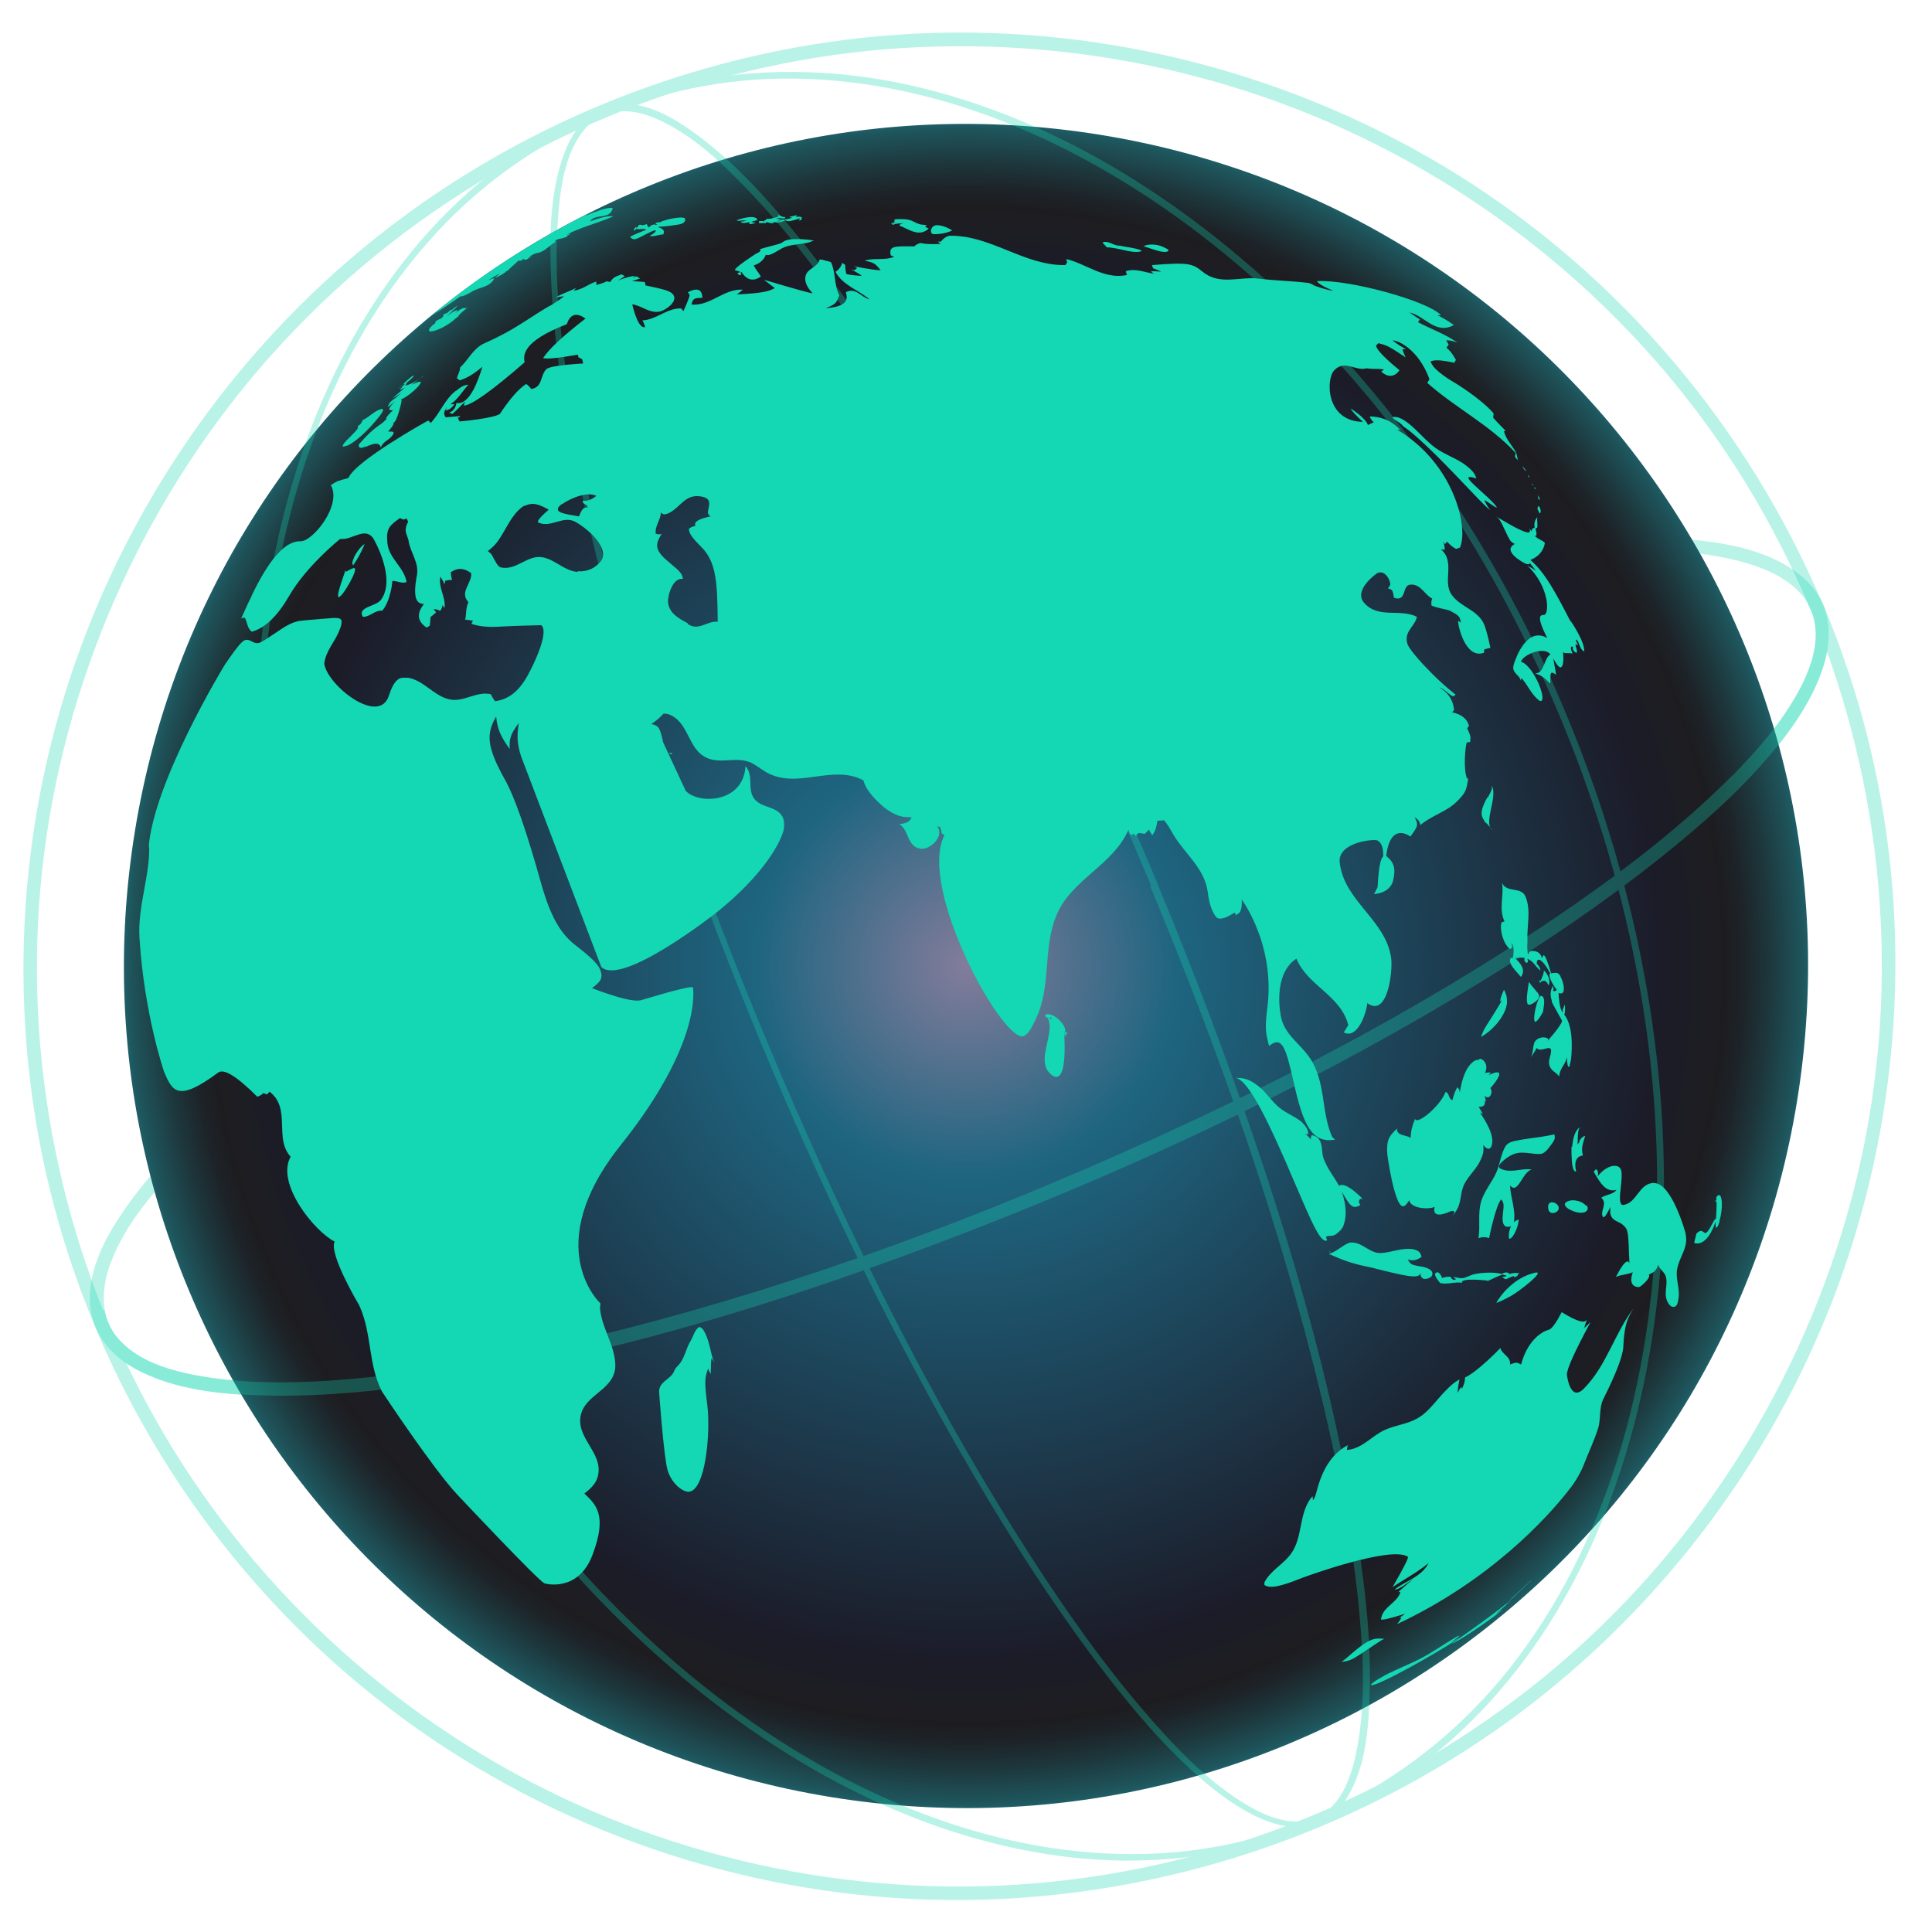 <svg width="1734" height="1734" viewBox="0 0 1734 1734" fill="none" xmlns="http://www.w3.org/2000/svg">
<path opacity="0.3" d="M778.813 672.264C928.653 609.695 1083.56 556.643 1242.51 522.625C1303.46 509.666 1365.01 499.34 1427.38 495.492C1471.32 492.86 1517.28 492.455 1560.21 503.389C1585.52 509.869 1614.88 522.018 1625.62 547.936C1635.74 572.437 1625.62 599.976 1613.67 621.642C1593.82 657.482 1564.46 687.855 1534.7 715.596C1492.78 754.676 1446.62 789.302 1399.23 821.497C1274.91 906.137 1140.25 975.995 1002.76 1036.74C850.898 1103.97 693.363 1160.66 531.98 1199.95C467.589 1215.54 402.388 1228.5 336.58 1235.58C288.186 1240.65 238.171 1243.48 189.777 1236.6C160.618 1232.34 125.791 1224.45 105.744 1200.96C89.14 1181.52 90.963 1155.8 99.467 1133.13C112.426 1098.7 138.142 1068.94 163.453 1043.02C200.711 1004.55 242.828 970.73 286.161 939.142C403.198 854.3 531.778 784.847 662.585 723.898C701.057 706.079 739.733 688.868 779.015 672.466C786.102 669.429 783.065 657.685 775.775 660.722C628.162 722.481 483.586 793.959 349.134 881.231C297.5 914.844 247.081 950.887 200.306 991.384C166.288 1020.74 133.283 1052.94 108.377 1090.6C92.38 1114.5 77.801 1143.86 81.041 1173.42C84.281 1200.96 103.922 1220.8 128.22 1232.14C163.656 1248.95 205.166 1252.19 243.841 1252.8C301.55 1253.61 359.259 1246.52 416.158 1236.8C576.528 1209.46 733.253 1158.84 884.511 1099.51C1038.4 1038.97 1189.05 967.491 1330.19 880.826C1385.47 847.01 1439.12 810.765 1489.95 770.268C1528.83 739.287 1566.89 705.674 1597.87 666.594C1631.49 624.274 1668.34 555.226 1612.86 513.919C1584.71 492.86 1546.65 486.785 1512.42 483.748C1459.37 479.293 1405.51 483.748 1352.86 491.038C1198.57 511.894 1047.51 557.453 901.723 611.315C859.403 626.907 817.488 643.511 775.775 660.924C768.688 663.962 771.726 675.706 779.015 672.669L778.813 672.264Z" fill="#14D7B3"/>
<g filter="url(#filter0_d_2846_1706)">
<path d="M1612.92 988.08C1679.79 576.12 1400.04 187.95 988.08 121.08C576.12 54.209 187.95 333.96 121.08 745.92C54.209 1157.88 333.96 1546.05 745.92 1612.92C1157.88 1679.79 1546.05 1400.04 1612.92 988.08Z" fill="url(#paint0_radial_2846_1706)"/>
</g>
<g style="mix-blend-mode:overlay">
<path d="M1342.94 463.703C1350.64 467.955 1357.93 472.815 1366.03 476.257C1374.73 480.104 1373.32 476.257 1372.71 474.435C1373.32 475.245 1373.92 476.055 1374.53 476.865C1374.73 475.447 1374.94 474.232 1377.37 473.625V473.22C1376.69 469.845 1377.5 466.808 1379.8 464.108C1379.19 467.348 1380.4 470.587 1379.59 473.827C1379.19 473.827 1378.58 474.03 1378.18 474.232C1379.19 478.889 1379.19 479.294 1378.78 480.914C1378.38 480.914 1377.77 480.914 1377.37 480.712C1379.8 483.749 1383.64 484.559 1386.48 486.989C1386.48 488.811 1384.86 498.126 1373.52 502.581C1386.88 513.92 1396.8 532.954 1410.57 559.682C1409.9 558.332 1409.49 557.387 1409.36 556.847C1409.36 556.847 1421.91 574.666 1421.91 584.183L1421.51 584.588C1417.46 582.158 1417.86 576.893 1414.83 573.856C1414.83 574.059 1414.42 574.464 1414.42 574.666C1414.83 576.286 1415.84 577.501 1416.04 579.323C1415.23 578.648 1414.56 578.311 1414.02 578.311C1414.02 580.943 1416.04 583.373 1415.03 586.005C1413.61 585.6 1410.37 582.968 1411.99 580.943C1411.59 580.538 1411.18 580.336 1410.57 580.133C1409.76 581.146 1409.36 581.753 1411.38 586.613C1409.97 586.208 1409.36 586.208 1407.33 586.208H1406.73C1404.5 586.208 1404.09 586.208 1402.68 585.398C1402.88 586.815 1403.69 590.663 1402.68 595.927C1401.26 602.002 1398.22 597.345 1397.01 595.927C1395.99 594.307 1395.39 593.295 1393.97 590.865C1394.37 592.485 1394.58 594.105 1394.98 595.927C1394.98 596.332 1394.98 596.737 1395.18 597.142C1395.79 599.977 1396.2 602.812 1396.6 605.647C1393.97 603.622 1392.75 603.217 1391.94 604.432C1391.54 605.039 1391.54 607.064 1391.54 608.076C1391.54 611.316 1391.54 612.126 1391.13 613.544C1386.68 608.481 1382.83 605.849 1377.77 604.432C1382.02 604.229 1383.84 601.597 1386.07 595.927C1388.1 590.865 1389.11 589.043 1391.54 587.22C1385.67 579.931 1367.44 587.22 1365.01 593.902C1366.63 594.51 1367.24 594.712 1368.86 595.927C1377.57 603.217 1383.03 617.593 1384.05 623.061C1385.46 630.553 1382.23 629.338 1381.42 628.73C1374.53 623.466 1371.49 615.366 1366.03 609.089C1366.03 609.089 1365.82 608.954 1365.42 608.684C1365.42 608.684 1365.22 609.089 1365.01 610.911C1364.2 608.684 1363.8 607.874 1361.17 605.242C1358.13 602.002 1357.52 600.179 1358.74 595.927C1360.56 590.258 1370.48 562.112 1388.7 572.641C1378.18 552.19 1382.83 551.987 1385.46 551.987C1390.93 551.987 1390.93 526.676 1370.68 507.44C1373.32 509.263 1376.15 510.275 1378.58 512.502C1377.77 511.152 1375.88 508.723 1372.91 505.213C1372.91 505.213 1372.91 505.213 1372.91 505.82C1372.3 506.428 1371.9 506.833 1369.06 505.82C1368.86 505.82 1347.19 494.886 1359.55 488.204C1358.13 487.596 1356.31 486.382 1355.5 485.167C1351.65 479.092 1349.62 472.41 1345.78 466.335C1344.97 465.525 1344.16 464.513 1343.35 463.703H1342.94ZM569.238 214.846C571.465 214.441 573.693 213.428 579.362 210.391C586.247 206.949 587.259 206.544 588.474 206.746C588.677 207.354 588.474 208.771 583.21 211.606C584.222 212.214 585.842 212.213 590.094 211.201C593.334 210.594 593.739 210.391 595.359 210.391C595.966 208.366 596.169 207.759 595.359 206.544C594.144 204.924 592.119 204.721 590.499 203.507C593.536 203.507 599.206 203.102 609.128 201.482C617.025 200.064 614.595 195.812 614.595 195.812C613.583 195.205 611.558 195.205 610.343 195.205C602.243 195.812 594.954 198.039 592.727 199.254C592.727 199.254 592.727 199.254 592.727 199.457C591.512 199.457 590.499 199.457 589.284 199.862C588.879 199.862 588.677 200.672 588.069 200.874C588.677 201.077 589.082 201.279 590.297 201.279C589.689 201.279 589.284 201.684 588.879 201.887C586.854 200.874 584.829 201.684 581.995 204.316C581.995 203.102 579.97 202.089 580.982 200.874C579.97 201.279 577.135 202.697 574.908 201.684C574.705 201.684 574.098 201.684 573.895 201.684C572.68 202.494 572.275 204.114 571.06 204.721C571.06 204.721 571.06 204.384 571.06 203.709C570.048 203.709 568.63 205.936 569.035 206.544C569.643 207.556 570.048 206.544 570.858 205.329C573.895 206.341 577.135 204.721 580.172 206.139C570.858 209.784 565.998 211.944 565.593 212.618C565.998 214.036 569.238 214.846 569.238 214.846ZM389.227 282.274C393.681 279.439 414.133 265.468 414.335 265.265C414.133 265.468 413.93 265.67 413.728 266.075C415.955 265.67 416.562 265.67 423.447 261.823C430.129 257.571 439.444 258.178 443.696 249.876C441.873 249.876 440.253 250.889 438.431 251.294C441.873 249.269 445.113 247.244 448.555 245.421C447.34 246.839 445.721 247.851 444.303 249.269C446.936 248.864 453.82 244.409 454.225 243.802C453.618 244.004 452.808 244.409 452.2 244.814C454.225 243.599 456.452 242.384 458.275 241.169C457.667 241.574 456.857 241.979 456.25 242.182C456.25 242.182 459.287 239.414 465.362 233.88C465.362 233.88 468.602 234.69 469.817 231.855C469.817 232.057 469.817 232.462 470.019 232.867C473.259 233.88 474.879 230.842 477.309 230.032C476.364 230.032 475.149 230.437 473.664 231.247C479.334 227.602 479.739 227.603 484.193 226.59C490.065 224.768 493.71 219.503 499.177 216.871C498.975 216.871 498.57 216.871 498.165 217.073C498.165 216.668 498.165 216.263 498.165 215.858C501.81 213.631 506.467 214.441 509.707 211.606C509.504 211.606 509.099 211.606 508.694 211.606C509.909 210.999 511.327 210.594 512.339 209.581C512.339 209.581 511.057 209.919 508.492 210.594C521.046 204.114 534.815 200.672 547.572 195.407C548.382 195.002 549.597 194.597 550.407 194.192C547.167 193.382 540.215 194.867 529.55 198.647C534.41 191.155 547.167 197.634 550.002 186.903C549.394 186.7 548.382 186.498 547.572 186.498C543.927 186.903 539.27 188.32 537.245 189.13C537.042 189.13 536.84 189.332 536.435 189.535H536.84H536.233V189.94C536.233 189.94 536.84 189.535 537.245 189.332C533.6 190.142 529.82 191.627 525.906 193.787C525.906 193.787 526.918 192.977 528.943 191.56C527.526 192.167 526.108 192.977 524.488 193.585C524.691 193.585 525.096 193.18 525.501 192.977C524.691 193.382 523.881 193.787 523.071 194.192C523.881 193.787 524.893 193.18 525.501 192.977C523.678 193.787 521.653 195.002 519.426 196.014C484.801 214.036 451.593 234.487 420.41 257.368C402.793 270.327 385.784 283.894 369.383 298.271C376.875 291.994 390.847 280.047 394.896 277.414C393.074 279.237 390.847 280.654 388.822 282.477L389.227 282.274ZM1343.55 455.401C1341.32 452.161 1339.3 449.934 1329.38 441.024C1320.47 432.925 1318.64 431.102 1317.83 428.875C1317.83 428.875 1318.04 428.47 1318.24 428.268C1319.66 428.065 1320.26 427.863 1325.12 429.483C1323.91 425.838 1322.69 423.408 1316.82 418.548C1308.11 411.461 1297.18 408.424 1288.27 401.944C1279.16 395.262 1272.07 385.948 1262.96 379.063C1259.92 376.836 1255.67 374.203 1251.82 374.203C1250.81 374.203 1250.61 374.203 1249.6 374.608C1252.43 377.848 1256.89 379.063 1259.52 382.708C1273.49 391.617 1303.86 423.61 1318.64 439.202C1331.4 452.566 1334.64 455.806 1337.48 457.831C1335.05 454.591 1333.83 452.566 1332.21 448.921C1332.89 449.056 1334.37 449.934 1336.67 451.554C1339.91 453.781 1342.74 455.806 1343.55 455.401ZM662.18 245.624C662.18 245.624 662.585 246.636 664.407 247.041C664.812 246.636 665.217 246.231 665.42 245.826C665.42 245.624 665.015 245.219 664.61 245.016C664.61 244.611 665.015 244.206 665.42 244.004C670.279 251.496 675.949 252.913 682.833 248.256C681.011 244.611 678.176 241.979 676.556 238.132C681.416 236.917 686.073 232.867 687.288 228.615C689.92 229.83 693.16 228.008 700.652 223.553C708.752 218.693 718.471 219.908 726.976 217.276C727.988 216.871 729.406 216.263 730.418 215.858C724.546 214.846 718.471 214.441 712.802 214.643C709.359 214.643 707.942 215.048 705.107 215.858C703.285 216.466 702.07 217.883 700.45 218.491C694.375 220.515 687.896 221.528 682.023 223.755C683.036 225.173 682.631 225.78 678.379 227.805C678.379 227.805 659.345 239.954 659.547 242.384C660.965 243.194 662.99 242.992 664.407 244.206C662.585 244.814 662.18 244.814 661.775 245.624H662.18ZM1340.51 582.563C1340.51 582.563 1340.51 582.766 1340.72 582.968C1340.72 582.968 1340.72 582.766 1340.31 582.563H1340.51ZM338.2 383.315C334.42 385.745 329.088 390.875 322.203 398.704C322.203 398.704 321.191 401.944 324.026 401.944C325.848 401.944 328.278 400.527 329.29 399.919C328.075 400.729 327.67 401.337 326.86 401.742C338.605 395.87 341.035 398.502 341.845 401.742C343.262 396.68 348.527 395.262 351.564 391.617C355.411 386.96 351.969 387.365 349.944 387.365C348.932 387.365 348.932 387.365 348.324 387.365C350.552 384.733 353.994 380.886 353.184 379.063C356.019 380.076 360.676 359.827 360.473 359.422C360.473 359.219 360.068 359.017 359.866 358.612C366.548 355.777 377.28 346.26 377.685 343.02C376.875 342.008 375.457 342.615 369.585 345.248C375.93 340.523 379.98 337.283 381.735 335.528C381.735 335.528 379.912 337.148 379.305 337.958C371.003 344.235 365.333 345.855 363.713 346.058C364.118 345.248 364.726 344.64 364.928 343.83C364.928 343.83 364.726 343.83 364.523 343.83C367.56 341.603 369.788 339.578 371.61 337.148C370.193 337.148 369.383 337.958 366.548 340.388C363.713 342.818 362.296 344.1 362.296 344.235C359.663 346.463 357.841 348.69 357.639 349.095C359.258 347.475 360.676 345.855 362.296 344.235C362.296 344.235 362.296 344.438 362.296 344.64C362.296 344.64 362.296 344.64 362.498 344.843C362.498 344.843 362.836 344.708 363.511 344.438C360.473 347.273 359.056 349.905 359.056 349.905C359.866 350.107 360.271 349.702 360.878 348.488C360.878 348.488 360.878 348.69 360.878 348.893C361.486 348.893 361.688 348.892 363.713 347.678C363.713 347.678 352.576 357.194 351.766 357.802C351.766 357.802 358.246 354.157 360.473 352.335C359.393 353.415 357.234 355.305 353.994 358.004C353.994 358.004 354.804 357.195 355.209 356.992C352.239 359.017 349.809 361.042 347.919 363.067C349.134 362.257 349.944 361.649 351.361 360.434C350.551 361.244 348.729 363.067 347.919 365.092C348.324 365.092 349.134 365.092 354.804 359.827C350.349 364.687 349.539 365.699 349.337 367.521C349.944 368.129 349.944 368.129 352.779 368.331C350.349 370.154 347.109 373.596 346.502 375.621C346.502 375.621 346.502 375.621 346.704 375.823C346.907 375.823 347.109 375.823 347.312 375.621C344.072 379.063 342.655 380.076 338.2 383.113V383.315ZM1382.02 448.516C1382.02 448.516 1381.62 446.694 1380.61 444.467C1380.61 444.467 1380.61 444.467 1380.61 444.264C1380.61 444.264 1380.61 444.264 1380.61 444.467C1380.61 445.074 1380.4 446.086 1380.61 447.099C1380.61 447.099 1380.2 446.896 1380 446.896C1380.61 447.504 1382.02 449.326 1382.23 448.516H1382.02ZM420.207 276.402C418.587 276.807 416.765 275.997 414.942 276.807C412.715 277.819 411.298 278.832 408.463 281.262C410.083 279.642 410.488 279.034 410.488 278.427C409.678 278.022 405.831 280.047 400.566 284.097C409.07 276.604 409.88 275.39 410.488 274.377C410.488 274.377 410.488 274.377 410.285 274.377C409.07 275.187 407.248 276.807 404.818 278.832C405.223 278.224 405.223 278.022 405.426 277.819C405.021 277.819 404.818 277.819 400.566 281.464C400.566 281.464 400.566 281.262 400.566 281.059C400.363 281.059 400.161 281.059 397.326 282.882C397.326 282.882 397.529 282.882 397.731 282.882C397.731 283.287 397.731 283.692 397.731 284.097C397.731 284.097 397.731 284.097 397.934 284.097C397.529 284.299 397.124 284.704 396.719 284.906C396.516 285.311 396.516 285.311 396.516 285.514C396.516 285.514 390.239 287.944 390.442 289.564C390.644 289.564 390.846 289.564 391.251 289.564C381.735 296.448 385.987 297.461 385.987 297.461C387.607 297.866 394.491 295.841 400.971 291.791C402.388 290.981 404.008 289.766 405.223 288.956C407.45 287.336 409.273 285.109 411.703 283.894C411.703 283.894 411.5 283.894 411.298 283.894C411.5 283.287 412.108 282.072 419.397 276.2L420.207 276.402ZM1341.12 583.373C1341.12 583.373 1341.12 583.171 1340.92 582.968C1340.92 582.968 1341.12 583.17 1341.32 583.373H1341.12ZM365.941 301.308L365.333 301.915C366.751 300.701 368.168 299.486 369.788 298.068C368.168 299.486 366.751 300.498 365.941 301.308ZM801.896 201.482C804.731 200.672 807.161 200.469 812.02 200.064C808.578 200.469 807.768 201.279 807.161 202.494C812.425 204.316 816.88 207.556 822.55 208.569C827.207 209.379 830.042 207.556 831.257 206.949C831.459 206.746 832.472 206.139 833.484 204.924C833.484 204.924 832.944 204.721 831.864 204.316C830.042 203.709 830.244 203.102 831.864 201.887C826.195 201.887 823.765 200.874 820.727 199.254C817.285 197.432 814.45 196.622 808.376 196.622C806.148 196.622 804.731 196.622 802.706 197.027C803.111 198.444 803.111 200.064 800.074 199.659C802.301 200.064 803.516 200.267 805.541 200.469C803.111 200.469 801.693 200.469 799.669 200.267C800.074 200.672 801.289 202.089 802.301 201.887L801.896 201.482ZM992.842 221.933C992.842 221.933 992.437 221.933 992.032 221.933C993.854 222.135 995.676 221.933 997.701 222.338C1004.18 223.148 1010.26 225.173 1016.74 225.983C1020.99 226.388 1023.82 225.983 1024.63 225.173C1024.02 223.755 1013.09 221.933 1013.09 221.933C1010.46 221.73 1007.83 220.92 1004.99 220.515C1000.13 220.718 996.284 216.871 991.424 217.073C990.007 217.073 989.804 217.681 989.804 218.086C990.614 219.503 992.437 220.313 993.044 221.73L992.842 221.933ZM838.344 210.189C846.241 210.189 851.101 208.366 853.53 207.354C853.733 207.354 854.138 206.949 854.543 206.949C851.708 204.519 845.026 202.089 840.774 202.089C835.306 202.494 834.699 208.164 836.319 209.581C837.129 210.189 837.939 210.189 838.141 210.189H838.344ZM1048.73 224.565V224.16C1043.06 220.718 1038.6 219.301 1032.73 219.503C1030.3 219.503 1028.68 219.908 1026.05 221.123C1026.66 221.123 1028.48 221.528 1031.72 222.743C1037.79 224.768 1047.11 228.007 1048.73 224.768V224.565ZM1369.67 423.003C1369.67 423.003 1369.67 422.598 1369.47 422.193C1368.86 421.181 1367.04 418.953 1366.23 418.548C1366.23 418.548 1367.44 420.776 1368.25 421.586C1368.66 421.99 1369.67 423.205 1369.87 422.8L1369.67 423.003ZM1375.95 435.152C1375.95 435.152 1375.95 435.152 1375.95 434.95C1375.95 434.747 1375.34 434.342 1374.73 434.14C1374.73 435.355 1375.75 435.355 1375.95 435.152ZM1381.42 454.793C1381.42 454.793 1381.42 454.591 1381.42 454.388C1381.42 454.388 1381.15 454.388 1380.61 454.388C1380.61 454.388 1379.8 455.401 1380 456.818C1380 456.818 1380 456.413 1379.8 456.413C1379.8 456.413 1379.8 456.818 1381.82 460.868C1382.63 460.261 1383.64 459.046 1381.62 454.793H1381.42ZM1377.97 438.797C1377.97 438.797 1378.38 438.797 1378.38 438.392C1377.97 437.784 1377.37 437.38 1376.96 437.38C1376.76 437.38 1377.57 438.797 1377.97 438.999V438.797ZM687.896 199.254L691.743 200.267C692.958 200.267 693.97 200.267 694.375 200.267C694.375 199.862 694.375 199.659 693.97 199.457C694.173 199.457 694.578 199.457 694.983 199.254C697.278 200.199 700.72 199.659 705.31 197.634C705.849 199.254 710.169 198.647 718.269 195.812C718.269 195.812 717.864 196.419 717.864 196.622C717.054 197.432 717.054 197.432 716.851 197.837C717.054 197.837 717.864 197.837 719.079 197.432L719.484 196.622C719.686 195.407 719.686 195.407 719.484 195.002C718.066 194.395 717.661 194.395 714.016 194.597C714.421 194.192 715.231 193.585 715.636 193.18C713.207 193.18 711.182 194.395 708.752 194.395C708.752 194.395 708.752 195.407 711.182 195.407C709.764 195.812 708.347 196.217 706.929 196.622C706.929 196.622 704.905 196.622 699.64 198.039C699.64 198.039 699.64 198.444 699.64 198.647C698.83 198.647 698.02 198.647 697.008 198.647C698.627 198.242 699.64 197.837 700.855 197.229C698.83 196.622 697.615 196.419 695.185 196.419C696.4 196.419 698.222 195.812 699.437 195.407C701.057 195.812 704.5 196.622 704.905 195.205C704.905 195.205 704.702 194.8 704.5 194.8C703.487 194.597 702.475 194.8 701.462 194.192C698.83 192.977 698.627 192.977 698.222 193.18C698.222 193.18 698.29 193.652 698.425 194.597C694.983 195.205 691.743 196.824 688.098 196.419L687.491 196.824C687.491 196.824 687.491 197.229 687.491 197.634C687.288 197.634 687.086 197.837 686.073 197.634C686.073 198.039 686.073 198.039 686.073 198.647C686.073 198.647 686.073 198.647 685.871 198.647C684.858 198.444 683.441 198.242 681.214 198.444C681.214 199.052 681.214 199.457 681.214 200.267C685.128 200.132 687.153 200.132 687.288 200.267L687.896 199.254ZM1371.9 427.053C1371.9 427.053 1371.29 426.445 1371.29 426.243C1371.29 426.243 1371.29 427.053 1372.3 428.673C1372.51 428.268 1372.51 427.66 1372.3 427.053H1371.9ZM662.787 198.242C664.407 198.039 667.242 197.634 670.482 197.837C669.132 198.107 668.389 198.242 668.254 198.242C668.254 198.242 668.254 198.242 668.254 198.444C666.837 198.849 666.027 198.849 664.812 198.849C665.419 200.469 667.647 200.469 672.912 199.254C672.507 199.254 672.102 199.659 671.697 199.659C672.304 199.659 672.709 199.659 673.114 199.659C672.709 200.267 671.697 201.279 673.924 201.077C675.139 201.077 677.164 200.267 677.771 200.064C677.771 200.064 677.974 200.064 678.176 200.064C676.556 199.457 675.139 199.254 673.317 199.659C674.126 199.659 674.531 199.254 675.341 198.849C675.341 198.849 674.936 198.849 674.734 198.849C676.354 198.444 677.974 198.039 679.594 197.634C679.594 196.622 679.391 194.8 673.721 194.8C669.672 195.002 665.42 196.014 660.762 197.837C661.572 197.837 661.977 198.039 662.382 198.039L662.787 198.242ZM1309.73 1469.86C1307.3 1471.28 1304.87 1472.7 1302.24 1474.12C1307.24 1470.61 1309.87 1468.58 1310.14 1468.04C1310.14 1468.04 1308.72 1468.45 1308.11 1468.65C1294.55 1476.14 1282.4 1485.66 1268.02 1491.93C1254.66 1497.87 1246.15 1501.86 1242.51 1503.88C1231.57 1509.96 1230.56 1511.58 1230.36 1512.39C1235.22 1514.41 1290.9 1482.82 1305.68 1472.7C1306.9 1471.89 1308.52 1470.88 1309.53 1470.07L1309.73 1469.86ZM1302.65 1475.33C1306.29 1475.13 1337.48 1454.07 1348.21 1445.16C1348.21 1445.16 1348.61 1444.96 1348.81 1444.75C1346.38 1445.56 1344.97 1447.79 1342.74 1448.6C1343.28 1447.93 1347.87 1443.81 1356.51 1436.25C1354.48 1437.87 1352.46 1439.29 1350.43 1440.91C1351.45 1440.1 1352.26 1439.09 1353.27 1438.28C1340.31 1449.21 1303.25 1474.93 1302.85 1475.33H1302.65ZM1373.11 1419.65C1366.84 1424.91 1361.17 1430.58 1355.09 1436.05C1355.9 1435.64 1356.51 1435.04 1357.32 1434.43C1357.32 1434.63 1356.91 1435.04 1356.51 1435.24C1362.58 1429.57 1368.46 1423.9 1374.73 1418.43C1374.33 1418.84 1373.52 1419.24 1373.11 1419.44V1419.65ZM311.471 400.122C313.294 399.312 323.621 394.452 339.415 375.013C341.035 372.989 346.097 366.914 342.654 367.116C342.452 367.116 342.25 367.116 341.845 367.116C335.567 369.141 331.315 374.406 325.443 377.038C324.431 379.873 323.418 381.088 320.988 382.505C322.203 383.923 319.976 386.353 314.509 391.82C311.471 394.655 302.562 403.564 311.269 399.919L311.471 400.122ZM1255.27 1428.76C1255.27 1428.76 1255.06 1428.96 1254.86 1429.16C1254.86 1429.16 1255.06 1429.16 1255.27 1428.96V1428.76ZM1410.78 1334.6C1410.78 1334.6 1411.59 1333.59 1411.99 1333.18C1411.99 1333.18 1411.18 1334.2 1410.78 1334.6ZM1356.51 1435.24C1355.29 1436.25 1354.28 1437.26 1353.07 1438.48C1354.48 1437.26 1355.7 1436.25 1356.51 1435.24ZM1242.31 1470.88C1240.48 1470.88 1238.66 1470.47 1236.84 1470.67C1235.02 1470.67 1231.17 1470.88 1224.69 1475.13C1217.2 1479.99 1210.92 1486.47 1204.04 1491.73C1212.54 1490.31 1213.55 1489.5 1223.47 1483.02C1232.79 1476.75 1240.08 1471.89 1241.9 1471.08C1241.9 1471.08 1242.31 1471.08 1242.51 1471.08L1242.31 1470.88ZM600.624 676.517C602.851 676.922 603.458 676.517 603.458 676.517C603.661 676.112 602.851 675.707 601.838 675.707C601.029 675.707 600.623 676.112 600.421 676.517H600.624ZM309.852 511.692C309.649 513.11 309.244 514.325 307.827 518.375C305.397 525.664 301.145 537.813 304.789 535.586C308.029 533.561 313.901 523.437 316.736 517.362C320.178 509.668 318.154 509.87 317.546 509.87C317.141 509.87 315.724 510.275 312.484 512.097C310.054 513.515 310.054 513.312 309.852 511.692ZM226.022 535.383C226.022 535.383 226.022 535.383 226.224 535.181C226.224 535.181 226.224 535.181 226.022 535.383ZM316.939 507.44C317.951 505.82 321.393 501.163 324.836 493.874C326.051 491.444 326.86 489.216 327.265 488.406C327.063 488.406 326.658 488.609 326.455 488.811C321.798 492.051 317.344 500.353 317.546 500.961C315.926 504.403 315.926 505.82 316.939 507.44ZM1352.46 899.253C1352.86 893.786 1350.84 890.344 1349.83 888.319C1349.83 888.522 1349.42 888.927 1349.42 889.332C1348 892.369 1345.98 897.634 1346.59 898.848C1346.99 898.848 1347.4 898.646 1348.81 896.621C1342.54 907.353 1335.45 918.287 1334.84 919.3L1334.03 920.515C1331.81 924.159 1330.79 926.387 1329.17 930.639C1338.49 925.779 1351.65 912.213 1352.66 899.456L1352.46 899.253ZM1395.18 1022.77C1395.59 1021.35 1395.39 1019.53 1395.18 1018.11C1393.97 1018.32 1392.35 1018.72 1391.13 1018.92C1380.2 1021.15 1369.06 1021.76 1358.13 1024.39C1355.09 1025.2 1352.86 1026.42 1351.45 1028.44C1350.64 1029.66 1350.03 1030.87 1349.62 1031.88C1347.19 1037.35 1346.18 1043.22 1344.36 1048.69C1340.92 1059.22 1332.62 1067.52 1329.38 1078.25C1326.14 1088.98 1328.77 1100.32 1326.95 1111.26C1330.59 1110.04 1333.22 1110.04 1336.46 1111.26C1336.46 1111.06 1342.54 1081.29 1347.4 1076.43C1349.62 1079.67 1350.03 1080.07 1348.81 1090C1347.19 1103.77 1354.48 1101.13 1356.1 1100.53C1355.5 1101.94 1353.67 1106.4 1354.28 1111.46C1354.48 1111.46 1354.89 1111.87 1355.09 1111.87C1359.55 1109.84 1363.19 1098.5 1362.99 1094.45C1361.37 1095.06 1360.36 1095.67 1358.74 1096.88C1360.56 1085.54 1355.7 1075.01 1355.29 1063.88C1362.38 1072.79 1366.23 1051.73 1374.73 1049.7C1365.62 1048.08 1356.31 1053.35 1347.19 1049.09C1343.55 1047.47 1345.17 1044.64 1352.46 1039.17C1360.56 1033.5 1365.42 1034.11 1375.34 1035.33C1384.05 1036.34 1384.65 1035.73 1388.3 1032.29C1387.89 1032.9 1387.29 1033.71 1386.88 1034.11C1391.74 1028.31 1394.44 1024.59 1394.98 1022.97L1395.18 1022.77ZM1411.38 1077.24C1407.33 1077.44 1401.46 1079.67 1406.32 1083.92C1406.93 1084.53 1407.74 1084.93 1408.35 1085.34C1408.14 1085.54 1408.14 1085.54 1407.94 1085.74C1407.94 1085.74 1408.14 1085.74 1408.35 1085.34C1415.43 1089.19 1422.52 1089.59 1424.54 1086.15C1425.96 1083.72 1423.94 1081.49 1423.53 1081.29C1423.53 1082.1 1424.34 1083.11 1424.75 1083.92C1420.9 1077.44 1412.8 1077.24 1411.18 1077.24H1411.38ZM1375.34 1049.7C1375.14 1049.7 1374.94 1049.5 1374.73 1049.5C1374.73 1049.5 1375.14 1049.5 1375.34 1049.7ZM1370.68 900.468C1372.3 904.316 1379.39 898.038 1379.39 897.836C1380.61 896.621 1381.21 895.609 1381.42 894.394C1381.42 892.774 1381.01 891.964 1378.99 889.737C1374.73 884.877 1373.52 883.257 1372.91 882.042C1372.71 882.042 1372.51 882.042 1372.1 881.232C1372.1 881.232 1372.1 881.232 1372.1 881.435C1372.1 882.245 1372.1 882.852 1371.49 885.687C1370.89 890.344 1369.67 897.836 1370.89 900.468H1370.68ZM1348.41 1143.86L1352.05 1144.87C1352.05 1144.87 1352.05 1145.28 1351.85 1145.48C1350.64 1145.88 1349.02 1146.09 1348 1146.29C1348 1146.29 1349.08 1146.9 1351.24 1148.11H1351.65C1354.08 1147.1 1356.51 1145.88 1358.94 1145.07C1358.94 1145.48 1358.53 1145.88 1358.33 1146.29C1359.34 1146.29 1360.56 1145.88 1361.37 1145.48C1362.38 1144.87 1362.38 1143.45 1363.19 1142.85C1363.19 1142.85 1363.6 1142.64 1363.8 1142.44C1363.8 1142.44 1363.39 1142.44 1363.19 1142.44C1362.18 1142.44 1360.96 1142.85 1359.95 1142.44C1357.52 1142.64 1356.31 1142.85 1354.89 1143.45C1352.05 1140.21 1348 1143.45 1348 1143.45C1340.92 1141.43 1329.58 1142.24 1323.91 1143.45C1320.06 1144.06 1316.82 1146.49 1312.97 1147.1C1310.14 1147.5 1307.51 1146.49 1304.67 1146.09C1305.28 1147.1 1305.68 1147.5 1306.9 1147.91C1304.47 1149.73 1303.46 1148.31 1301.64 1145.88C1297.18 1145.88 1295.56 1146.49 1294.35 1147.1C1292.93 1142.85 1290.7 1141.83 1289.89 1141.83C1286.04 1143.05 1288.68 1146.49 1292.52 1151.55H1292.73C1299.21 1153.17 1305.68 1150.14 1312.16 1151.35C1310.34 1146.49 1334.64 1149.33 1335.05 1149.33C1335.05 1149.33 1334.84 1149.73 1334.64 1149.93C1339.3 1148.11 1343.55 1145.48 1348.41 1144.06V1143.86ZM1227.32 1136.97H1227.52C1213.96 1134.14 1205.66 1131.3 1192.7 1125.43C1199.58 1123.41 1204.44 1117.94 1211.12 1115.31C1222.06 1113.69 1228.74 1125.03 1239.27 1124.62C1248.38 1124.22 1256.89 1120.17 1266.2 1120.98C1266.81 1120.98 1267.62 1120.98 1268.22 1121.18C1274.5 1122.39 1275.11 1125.43 1275.92 1128.06C1272.48 1130.49 1268.43 1132.32 1263.36 1130.29C1266 1134.54 1266.4 1135.35 1274.7 1136.57C1287.26 1138.59 1285.84 1143.45 1285.23 1144.87C1285.23 1145.07 1284.83 1145.48 1284.63 1145.68C1283.01 1147.5 1274.91 1150.74 1274.91 1142.64C1273.49 1148.31 1261.74 1145.48 1227.32 1136.77V1136.97ZM1228.13 1136.97C1228.13 1136.97 1229.55 1136.97 1229.75 1136.97C1229.75 1136.97 1227.52 1136.77 1227.32 1136.97C1227.32 1136.97 1227.32 1136.97 1228.13 1137.38V1136.97ZM1380 1143.25C1380.61 1141.83 1379.19 1142.04 1377.77 1142.24C1358.33 1146.69 1346.18 1163.3 1342.94 1169.37C1344.16 1168.97 1346.79 1168.16 1355.5 1163.5C1363.39 1159.04 1378.18 1147.3 1380 1143.45V1143.25ZM1301.64 1087.16C1301.64 1087.16 1308.92 1084.93 1303.05 1092.02C1304.87 1090 1306.9 1087.16 1308.11 1084.73C1311.56 1078.05 1310.75 1069.95 1313.99 1063.27C1318.04 1054.97 1325.53 1049.09 1329.17 1040.39C1331.81 1034.52 1331.6 1031.88 1331.2 1027.63C1336.06 1033.71 1338.08 1030.06 1338.69 1028.44C1340.31 1023.99 1339.91 1015.28 1328.16 998.472C1329.24 999.147 1330.12 999.62 1330.79 999.89C1330.79 999.89 1330.79 999.485 1327.15 993.41C1328.77 993.41 1333.83 993.41 1332.41 988.146C1332.41 988.146 1332.82 988.55 1332.82 988.753C1332.82 988.753 1333.22 988.55 1333.43 988.55C1333.43 987.943 1333.43 986.323 1332.41 983.488C1336.46 987.133 1338.89 982.476 1338.69 979.439C1338.69 978.629 1338.08 977.414 1337.68 976.604C1338.89 975.186 1350.03 962.632 1343.75 962.43C1341.53 962.43 1337.48 964.252 1335.65 965.062C1336.73 964.387 1337.41 963.712 1337.68 963.037C1337.95 962.362 1336.33 962.362 1332.82 963.037C1336.67 954.33 1330.19 950.28 1328.57 950.28C1327.35 950.685 1327.15 950.888 1326.34 951.9C1326.34 951.698 1326.34 951.293 1326.34 951.09C1326.34 951.09 1314.59 951.698 1310.14 980.653C1309.94 978.021 1309.53 977.414 1307.91 975.794C1305.68 980.046 1304.67 982.678 1303.66 987.336C1299.81 986.526 1301.23 981.058 1297.38 980.046C1292.93 992.195 1273.08 1009 1270.25 1004.75C1270.25 1004.75 1270.25 1004.34 1270.05 1004.14C1267.41 1010.42 1266.4 1014.67 1266 1021.35C1262.15 1018.32 1253.24 1019.73 1253.85 1012.85C1246.96 1019.73 1244.13 1022.37 1245.14 1036.34C1245.14 1036.74 1251.42 1082.1 1259.11 1082.71C1261.54 1082.71 1263.57 1079.06 1264.78 1077.24C1266.2 1084.93 1282.8 1085.74 1287.66 1083.11C1285.03 1093.84 1296.37 1089.59 1301.43 1087.36L1301.64 1087.16ZM1275.11 742.123C1275.11 742.123 1274.7 742.731 1274.5 742.933C1274.7 742.731 1274.91 742.528 1275.11 742.123ZM1335.25 715.8C1338.49 710.13 1339.5 707.903 1338.89 705.473C1338.89 705.473 1338.89 705.068 1338.69 704.865C1339.3 705.878 1340.11 707.295 1340.31 710.535C1340.51 714.787 1339.5 720.052 1338.49 724.507C1336.67 733.214 1335.86 737.871 1337.27 742.326C1335.65 740.301 1334.03 738.681 1332.41 737.466C1332.41 737.466 1332.62 737.466 1332.82 737.668C1332.82 737.668 1332.48 737.331 1331.81 736.656C1331.81 736.656 1332.41 737.061 1332.62 737.061C1327.76 731.189 1329.58 725.317 1335.05 715.395L1335.25 715.8ZM1334.44 739.086L1333.22 737.871L1334.24 738.681H1334.64L1334.44 739.086ZM1339.7 745.565C1338.89 744.553 1338.08 743.338 1337.27 742.326C1337.68 743.136 1338.29 744.351 1339.7 745.363V745.565ZM1194.11 1123.81C1193.71 1123.2 1193.3 1123 1193.1 1123C1193.1 1123.2 1193.51 1124.22 1194.11 1123.81ZM1109.68 821.498C1109.68 821.498 1108.66 819.878 1108.06 819.068C1099.28 824.738 1093.68 825.953 1091.25 822.713C1085.99 815.829 1084.57 805.502 1083.96 800.44C1080.92 778.976 1063.51 766.422 1053.18 749.21C1051.97 747.185 1050.55 744.351 1049.34 742.528C1048.12 740.503 1046.3 738.073 1044.88 736.251C1043.06 736.251 1040.63 736.656 1038.81 736.656C1038 742.596 1036.44 746.915 1034.15 749.615C1033.14 748.198 1031.92 745.97 1031.11 744.351C1030.3 745.768 1028.68 747.388 1027.26 748.4C1025.64 747.995 1023.21 747.59 1021.39 747.793C1020.78 748.603 1019.97 749.615 1019.37 750.223C1018.76 749.615 1017.95 748.805 1017.34 748.198C1016.74 748.603 1015.72 749.21 1015.12 749.615C1013.9 748.4 1013.09 746.173 1012.89 744.553C999.119 776.344 962.671 788.695 948.699 820.283C935.335 850.656 944.245 885.687 929.058 915.857C926.831 920.312 923.996 926.994 919.541 929.627C902.127 940.156 822.955 797.2 847.658 749.615C846.848 749.008 845.836 748.4 845.026 747.793C845.026 746.173 844.418 743.946 843.811 742.326C843.001 742.123 841.989 741.718 841.179 741.516C841.584 742.528 842.596 743.743 842.799 744.958C845.026 753.665 833.281 762.777 826.397 761.764C813.64 759.942 816.07 744.755 807.161 739.693C816.07 738.681 817.083 736.049 818.095 733.416C810.401 733.821 803.921 732.606 793.594 724.709C777.8 711.345 775.573 703.043 774.965 700.411C746.414 685.022 713.814 710.333 685.466 691.704C682.631 689.881 678.986 687.249 676.151 685.629C662.787 677.732 647.196 686.439 633.831 679.96C616.823 671.86 618.442 647.157 599.409 640.879C598.194 640.474 596.574 640.677 595.561 640.475C595.561 640.475 591.512 645.334 584.627 649.789C591.309 651.409 592.322 653.029 595.156 666.19L615.405 709.725C626.542 722.077 667.242 721.064 669.064 687.654C676.759 695.956 670.482 707.903 676.759 716.61C683.036 725.317 696.198 723.089 702.07 732.606C703.892 735.644 704.095 740.706 703.487 744.148C701.26 755.285 685.668 785.051 642.741 819.271C641.931 819.878 558.304 885.687 539.675 867.868L470.424 686.034C469.614 684.009 468.602 681.174 467.792 679.15C463.337 665.785 464.349 658.091 465.564 648.979C457.06 660.318 457.262 664.368 457.465 672.265C449.163 660.723 446.328 654.244 445.316 643.107C436.811 657.888 436.001 669.025 453.01 699.398C461.65 714.652 472.449 745.498 485.408 791.935C493.71 821.498 502.417 837.495 516.591 848.429C523.273 853.694 535.828 863.211 538.46 869.893C542.105 878.397 538.257 881.435 531.373 886.902C554.861 895.811 569.575 899.388 575.515 897.634C606.158 888.454 621.615 884.674 621.885 886.294C622.29 888.319 629.984 936.511 556.886 1028.04C484.598 1118.75 538.257 1169.37 538.865 1169.78C538.865 1170.79 538.662 1172.41 538.46 1173.42C539.675 1191.24 551.217 1206.02 552.229 1223.84C553.444 1246.11 528.133 1250.16 522.058 1267.38C514.364 1289.65 541.902 1303.01 536.637 1324.68C534.815 1332.78 527.93 1337.64 524.488 1340.47C535.22 1350.6 545.142 1360.11 531.778 1395.55C518.819 1429.77 488.85 1421.27 488.648 1421.06C482.776 1418.43 413.323 1344.52 410.285 1341.28C388.619 1318.2 343.059 1249.35 342.857 1248.95C330.505 1225.26 333.745 1197.52 323.216 1173.42L322.203 1171.19C322.203 1171.19 294.867 1125.43 300.335 1114.3C282.718 1105.59 247.283 1062.46 260.85 1038.16C245.663 1021.56 261.66 995.03 242.018 979.843C241.208 980.653 240.196 981.463 239.588 982.273C238.576 981.868 237.361 981.463 236.349 981.058C235.134 982.476 232.704 983.893 230.881 984.298C212.658 966.074 200.981 958.852 195.851 962.632C159.201 989.765 154.746 979.236 147.254 962.025C147.254 961.62 129.638 911.605 125.183 841.95C123.361 813.601 134.7 786.468 133.89 758.12C133.89 759.132 133.485 760.55 133.282 761.562C137.535 701.626 201.723 596.535 202.331 595.725C212.253 581.348 216.707 575.881 219.542 574.666C223.389 573.046 226.224 576.488 229.464 577.096C232.501 577.703 233.716 577.096 245.865 568.996C257.002 561.302 261.255 559.074 267.734 557.455C269.624 557.05 280.086 556.105 299.12 554.62C305.599 554.62 309.649 554.417 303.777 567.781C299.525 577.096 292.235 584.993 291.02 595.725C293.855 615.164 340.427 652.016 349.134 624.073C353.184 611.114 358.044 608.279 361.486 608.279C362.903 608.279 364.928 608.279 366.346 608.279C380.52 610.911 389.024 624.073 402.591 627.515C415.753 630.958 427.294 620.023 440.456 623.061C441.468 625.085 442.886 627.515 444.303 629.338C463.742 626.908 472.246 609.696 478.929 595.725C491.888 567.781 487.433 562.112 485.611 561.099C485.611 561.099 453.82 561.909 446.936 562.517C433.369 563.327 425.472 560.694 423.042 559.884C423.447 559.074 424.054 558.062 424.459 557.252C422.435 556.645 419.6 556.24 417.575 556.24C418.587 550.975 417.98 545.508 420.41 540.446C411.905 531.334 424.054 523.234 422.84 514.325C416.967 510.275 411.905 508.858 404.616 513.515C404.616 515.54 405.021 518.577 405.831 520.399C404.008 520.399 401.376 520.804 399.553 521.209C399.553 522.222 399.149 523.437 398.946 524.449C398.136 522.222 396.516 519.589 395.301 517.565C393.074 527.284 400.363 535.991 398.946 545.71C398.339 544.9 397.529 543.888 397.124 542.875C397.124 544.698 396.111 547.128 394.896 548.343C393.479 547.33 390.847 546.52 389.227 546.723C389.834 547.533 390.644 548.748 391.454 549.558C390.037 550.975 388.012 552.595 386.392 553.81C386.392 556.037 385.987 559.277 385.784 561.504C384.974 562.112 383.759 562.719 382.949 563.327C370.395 555.025 378.09 545.305 380.52 542.066C378.495 542.066 374.243 541.661 373.028 535.586C371.61 528.499 374.04 517.362 374.04 517.16C376.672 505.415 368.37 496.303 366.751 485.572C366.346 482.737 364.321 479.294 364.118 476.46C363.916 474.03 364.928 470.385 366.346 468.36C365.941 467.348 365.333 466.133 364.928 465.323C364.118 465.728 362.903 466.133 361.891 466.335C361.081 465.93 359.866 465.323 359.056 464.918C349.742 471.6 346.299 474.03 347.717 487.596C349.134 501.366 362.701 509.06 364.928 522.424C360.473 524.044 356.424 521.209 352.171 521.412C352.171 521.412 350.956 538.826 343.059 548.14C336.58 547.33 332.125 553.81 325.646 553.607C320.381 544.495 337.592 544.495 342.047 538.218C355.816 518.982 335.567 484.154 335.365 483.749C328.48 472.612 316.939 483.749 307.624 483.749C307.624 483.749 307.624 483.749 305.194 483.749C305.194 483.749 275.024 507.845 259.432 534.978C248.903 553 238.171 563.529 226.022 566.972C221.567 563.732 222.174 558.265 219.542 554.215C218.53 554.417 217.315 554.822 216.505 555.025C220.555 545.71 223.659 539.096 225.819 535.181C225.819 535.181 225.414 535.788 225.212 535.991C241.276 501.973 256.125 485.234 269.759 485.774C280.491 486.179 307.219 453.376 296.892 435.355C302.967 431.507 303.372 431.507 312.686 429.078C318.761 413.688 383.759 377.646 384.367 377.443C384.974 378.051 385.987 378.861 386.594 379.671C393.681 371.976 397.934 362.054 405.021 354.36C406.236 353.145 407.855 351.727 409.07 350.715H409.475C414.943 346.058 417.17 345.653 420.41 345.248C414.942 351.12 411.095 358.409 404.211 362.864C405.223 362.864 406.641 362.864 407.855 362.662C405.561 366.171 402.928 368.061 399.958 368.331C400.363 367.319 400.971 365.901 401.376 364.889C397.731 370.761 398.136 371.166 399.958 374.608C399.958 374.608 405.628 374.001 413.525 373.393C412.715 374.001 411.703 374.608 410.893 375.216C411.298 376.026 412.108 377.241 412.513 378.253C412.715 378.253 442.278 375.621 448.555 371.571C457.87 357.599 465.767 348.69 472.246 344.64C473.866 345.653 475.689 347.475 476.701 349.095C487.231 347.88 484.801 336.338 490.47 331.276C492.9 329.116 503.902 327.429 523.476 326.214C523.071 324.999 522.666 323.379 522.463 322.367C521.451 321.759 520.034 321.152 519.021 320.544C519.021 319.937 518.819 318.924 518.616 318.317C501.067 321.422 490.673 322.434 487.433 321.354C492.698 313.255 505.387 301.443 525.501 285.919C513.351 277.212 509.909 287.741 508.694 290.981C467.792 306.775 469.817 319.329 470.829 325.201C441.536 350.715 423.312 363.674 416.157 364.079C416.562 362.864 416.967 361.447 417.372 360.434C411.433 366.509 407.653 370.221 406.033 371.571C406.033 371.571 404.008 370.559 403.198 370.356C406.843 369.006 409.003 366.104 409.678 361.649C421.827 364.079 429.724 339.578 432.964 329.251C423.852 336.541 420.005 338.768 412.715 341.4C411.905 340.793 410.893 340.186 410.083 339.578C410.69 336.338 412.918 333.503 412.918 329.859C420.41 322.974 424.662 312.647 434.584 308.193C441.266 305.155 442.076 304.75 447.746 301.915C463.944 294.018 478.321 283.084 493.913 274.175H494.318C501.405 269.517 503.025 268.505 504.644 267.088C505.049 266.683 505.454 266.278 506.062 265.67C503.834 266.278 501 266.683 498.772 266.885C504.442 263.443 511.124 261.62 516.996 258.381C516.389 259.191 515.579 260.001 514.971 260.811C522.463 260.203 528.133 254.736 535.22 252.711C535.22 253.723 535.22 254.938 535.22 255.748C540.35 254.398 543.32 253.318 544.13 252.509C545.142 252.509 546.559 252.913 547.572 253.116C550.407 249.269 551.014 248.661 557.899 246.231C558.709 246.636 559.924 247.446 560.733 247.851C558.911 249.066 556.481 250.686 554.659 251.901C561.138 248.864 567.618 247.851 570.25 247.446C569.44 248.054 568.428 248.661 567.618 249.269C568.833 248.864 570.25 248.459 571.263 248.054C572.275 248.661 573.49 249.269 574.503 249.876C572.275 250.686 569.44 251.699 567.213 252.306C574.098 252.711 577.945 252.981 578.755 253.116C578.755 253.116 579.16 255.141 579.362 256.153C596.574 259.798 603.053 261.215 604.876 265.67C607.306 271.542 596.979 278.629 592.119 279.642C582.805 281.464 575.92 274.175 567.416 273.162C571.06 287.741 574.908 294.558 578.957 293.613C578.552 291.589 577.54 289.159 576.528 287.539C589.082 287.134 598.396 276.402 611.355 276.807C611.963 277.617 612.773 278.629 613.38 279.237C616.62 272.082 618.51 267.29 619.05 264.86C619.05 264.86 617.835 263.038 617.43 262.228C625.732 257.976 630.187 259.596 630.389 267.29C623.1 267.493 621.682 267.898 620.67 273.365C637.881 274.782 649.828 258.786 666.837 260.001C665.217 261.215 662.99 263.038 661.37 264.253C686.883 263.038 690.73 261.013 695.388 258.583C695.388 258.583 692.148 256.086 685.668 251.091C713.747 259.461 728.326 263.51 729.406 263.24C724.141 257.773 721.914 252.508 722.926 248.054C724.343 240.764 733.86 240.157 735.683 232.867C737.708 232.867 740.34 233.677 742.162 234.285C742.162 234.285 742.162 234.285 742.77 234.285C743.782 234.69 744.997 235.095 745.807 235.297C750.262 244.814 748.439 255.748 753.299 265.063C750.667 271.947 750.464 272.757 741.15 276.604C762.816 275.187 760.386 266.683 759.171 262.228C768.283 257.571 773.143 267.088 780.432 268.707C770.51 260.203 756.741 256.356 749.857 244.004C752.962 241.979 754.986 239.279 755.931 235.904C755.931 235.904 757.754 237.322 758.564 237.727C758.564 240.157 758.969 243.397 759.576 245.826C760.926 246.501 765.516 247.109 773.345 247.649C772.535 246.569 769.363 244.611 763.828 241.777C763.828 241.777 766.056 242.384 766.866 242.587C767.676 241.979 768.486 241.169 769.296 240.562C768.486 239.954 767.473 239.347 766.663 238.942C766.663 238.942 781.242 242.182 790.354 242.587C786.102 236.714 783.672 235.297 776.18 234.082C776.18 234.082 776.18 234.082 777.597 233.475C785.697 231.45 794.607 233.88 802.503 230.437C801.694 230.032 800.479 229.627 799.466 229.222C797.644 220.718 802.098 220.92 820.525 221.123C821.942 219.705 824.372 218.491 826.195 218.086C826.195 218.086 831.459 219.705 844.216 218.896C843.406 218.288 842.393 217.478 841.583 216.871C842.393 216.871 843.608 216.871 844.418 216.871C846.578 214.036 849.143 212.281 852.113 211.606C889.168 210.796 919.136 238.537 956.191 237.929C956.799 237.119 957.406 236.107 957.811 235.5C957.609 234.487 957.204 233.272 957.001 232.462C975.225 236.917 991.019 251.091 1011.47 246.839C1011.07 245.826 1010.66 244.409 1010.46 243.397C1019.77 240.359 1028.28 245.016 1037.19 245.826C1037.19 245.826 1037.19 245.826 1035.16 245.421C1034.55 244.814 1033.54 244.004 1032.93 243.397C1035.23 243.397 1038.33 243.532 1042.25 243.802C1040.02 242.789 1037.19 241.574 1034.96 240.764C1034.55 239.954 1034.15 238.739 1033.95 237.929C1068.17 235.095 1070.6 236.917 1079.51 244.004C1095.1 256.558 1113.12 247.851 1129.72 250.079C1144.5 251.901 1159.29 252.104 1174.07 253.926C1175.89 254.128 1178.12 255.343 1179.74 256.153C1178.93 255.951 1177.71 255.546 1176.9 255.343C1189.05 259.798 1191.08 260.001 1196.75 261.013C1187.97 257.368 1183.04 254.466 1181.96 252.306C1210.92 250.686 1281.59 270.125 1293.33 282.882C1292.32 282.882 1291.11 282.882 1290.09 282.882C1291.51 283.489 1298.8 287.134 1304.87 291.791C1288.07 300.701 1278.55 283.084 1264.98 280.452C1269.57 283.557 1272.68 285.649 1274.3 286.729C1274.3 286.729 1273.08 288.551 1272.68 289.159C1284.42 295.436 1297.18 299.688 1308.11 307.585C1304.27 306.168 1303.46 305.763 1297.99 305.358C1298.6 306.573 1299.61 308.193 1300.22 309.407C1299.61 310.217 1298.8 311.23 1298.19 312.04C1301.84 315.28 1302.65 316.09 1306.7 322.974C1306.29 323.784 1305.68 324.796 1305.28 325.606C1290.7 322.367 1287.26 323.379 1284.02 324.189C1285.23 331.884 1305.28 343.425 1305.48 343.425C1305.48 343.425 1328.57 357.195 1340.51 370.964C1340.51 372.179 1340.31 373.596 1340.11 374.811C1342 377.106 1345.71 381.021 1351.24 386.555C1351.24 386.555 1351.24 386.555 1349.83 387.163C1351.65 394.25 1356.91 399.514 1360.36 405.589C1360.96 406.399 1361.77 410.044 1362.38 413.081C1361.57 412.271 1360.76 411.259 1359.95 410.449C1359.55 409.234 1360.15 407.614 1360.36 406.601C1337.27 381.493 1306.29 366.104 1280.98 343.628C1280.98 343.628 1282.4 341.4 1283.01 340.388C1273.29 313.862 1255.06 305.358 1249.8 305.56C1255.27 309.61 1256.68 310.42 1261.74 313.457C1260.94 313.457 1259.72 313.457 1258.71 313.457C1259.32 315.685 1260.53 318.722 1261.54 320.747C1245.95 310.217 1244.13 309.812 1237.04 307.99C1236.43 308.598 1235.62 309.61 1235.02 310.217C1235.56 313.862 1242.58 321.219 1256.08 332.289C1249.19 342.008 1241.09 334.921 1239.67 333.504C1240.48 332.896 1241.29 332.289 1242.1 331.681C1242.1 331.681 1242.1 331.681 1241.7 331.479C1239.88 331.276 1237.65 331.074 1235.83 331.074H1234.81C1234.81 331.074 1234.81 331.074 1232.79 331.074C1230.56 331.074 1227.73 330.669 1225.7 330.466C1225.7 330.466 1225.9 330.669 1226.11 330.669C1216.59 333.098 1206.47 322.569 1197.35 332.491C1190.06 340.388 1189.66 378.051 1223.27 378.658C1216.79 372.719 1213.15 368.736 1212.34 366.711C1212.34 366.711 1225.5 374.811 1227.73 381.493C1229.14 380.683 1231.37 379.671 1232.99 379.063C1231.57 377.848 1229.95 375.621 1229.35 373.798C1237.04 373.798 1247.77 376.026 1256.89 385.948C1256.08 385.948 1254.86 385.543 1253.85 385.543C1305.28 416.118 1318.24 474.03 1310.34 491.444C1309.33 491.849 1307.91 492.254 1306.9 492.659C1304.33 491.444 1301.64 489.284 1298.8 486.179C1298.8 486.179 1297.38 487.799 1296.78 488.406C1296.37 487.596 1295.76 486.584 1295.16 485.977C1296.17 488.001 1296.78 491.241 1296.57 493.469C1295.56 493.469 1294.35 493.064 1293.33 493.064C1306.49 504.403 1294.35 521.614 1302.85 533.764C1310.54 544.698 1325.53 547.128 1331.6 559.48C1333.22 562.719 1335.25 570.076 1337.68 581.551C1335.86 581.753 1333.63 582.361 1332.01 582.968C1332.01 583.778 1332.01 584.993 1332.01 585.803C1315 592.282 1308.11 560.087 1308.72 557.05C1309.53 557.657 1310.34 558.265 1311.15 558.872C1310.34 553.81 1309.73 552.392 1302.04 548.545H1302.44L1301.64 548.14C1301.64 548.14 1301.84 548.14 1302.04 548.343C1296.37 546.318 1290.3 545.913 1284.83 543.483C1284.42 541.661 1284.63 538.826 1285.44 537.206C1278.55 533.966 1275.72 524.652 1266.6 524.652C1258.3 524.652 1262.55 537.408 1254.05 537.206C1253.04 537.206 1252.03 536.598 1251.01 536.396C1250.2 529.309 1249.19 529.106 1245.75 528.094C1246.36 527.081 1247.57 525.867 1247.77 524.652C1248.18 522.222 1243.93 511.085 1236.23 514.325C1236.03 514.325 1213.96 529.511 1224.49 541.256C1237.45 555.632 1256.89 545.913 1271.67 553.607C1270.25 561.302 1261.54 565.959 1262.55 574.869C1262.96 578.311 1263.36 580.943 1276.73 595.725C1288.27 608.076 1297.59 616.581 1306.49 623.466C1305.89 623.871 1304.87 624.478 1304.27 625.085C1299.61 623.061 1296.78 618.201 1291.51 616.986C1291.92 617.188 1303.66 622.251 1305.08 637.235C1304.47 637.842 1303.86 638.652 1303.26 639.26C1311.76 641.149 1316.82 645.199 1318.44 651.409C1318.44 651.409 1317.23 653.029 1316.82 653.636C1320.06 660.723 1320.06 661.331 1319.45 665.988C1318.64 665.988 1317.43 666.19 1316.42 666.393C1315 670.645 1313.18 690.894 1316.82 699.196C1316.82 699.196 1316.82 699.196 1317.83 698.183C1316.01 709.523 1315.81 711.143 1307.3 719.647C1297.99 728.759 1284.63 731.999 1274.91 740.503C1273.89 737.263 1273.49 736.049 1269.64 733.416C1272.88 739.896 1273.29 740.908 1265.79 750.83C1265.79 750.83 1247.98 736.656 1244.13 768.244C1250.61 773.509 1253.24 778.571 1250.2 790.923C1247.37 800.035 1238.26 802.06 1233.19 802.464C1234.21 800.642 1235.62 798.01 1236.43 796.187C1237.24 779.583 1238.93 770.404 1241.5 768.649C1241.5 765.004 1241.5 756.702 1236.03 754.272C1232.99 752.855 1200.19 755.892 1202.42 774.319C1206.47 808.944 1243.72 825.548 1248.58 859.768C1250.2 871.918 1245.34 913.833 1227.12 900.266C1226.51 909.378 1218.21 933.069 1206.06 926.589C1207.28 924.564 1208.9 922.135 1210.11 920.11C1203.43 893.381 1173.46 884.674 1163.54 860.376C1142.28 874.55 1148.96 909.175 1149.77 913.023C1153.21 929.019 1167.39 937.119 1175.69 949.673C1190.06 970.934 1185.61 997.662 1195.53 1020.14C1195.94 1021.15 1197.56 1021.96 1198.37 1022.77C1177.31 1026.62 1169.61 1009.41 1161.11 971.541C1154.02 939.751 1150.58 929.424 1139.04 938.739C1136.2 928.007 1134.99 923.552 1137.42 904.721C1143.9 854.706 1121.62 817.651 1114.54 807.324C1114.94 818.664 1112.31 819.878 1108.66 821.498H1109.68ZM589.284 479.092C590.634 479.767 592.187 479.767 593.941 479.092C586.854 489.824 588.474 494.886 601.838 505.82C610.343 512.705 612.368 515.135 612.975 519.589C603.458 518.172 599.004 535.181 599.611 541.053C600.826 550.368 608.925 554.822 615.608 558.467C617.632 559.479 617.632 559.884 617.835 560.492H618.037C627.352 566.364 635.249 556.847 644.158 558.062C643.753 524.854 643.551 504.605 629.174 490.634C619.252 480.712 618.847 478.485 618.24 474.84C619.455 473.22 622.087 472.41 624.112 472.005C622.492 468.495 627.014 465.66 637.679 463.5C635.249 461.476 634.844 461.071 636.059 455.603C636.869 451.756 638.286 445.884 626.137 445.277C612.975 444.669 608.318 459.248 596.776 461.678C595.156 461.678 594.144 461.071 593.132 459.856C593.132 466.74 587.259 472.207 588.677 479.497L589.284 479.092ZM501.405 454.996C498.57 459.856 504.24 460.868 519.629 463.5C521.046 460.058 523.071 454.186 527.323 455.806C527.323 453.983 527.323 453.579 525.096 452.566C523.273 451.554 523.071 451.351 523.071 449.326C526.716 449.934 530.158 448.719 533.803 446.086C534.208 445.884 534.815 445.479 535.22 445.074C527.728 441.227 513.756 446.087 504.037 452.769C504.037 452.769 504.307 452.499 504.847 451.959C504.847 451.959 502.822 453.376 501.81 454.388C502.215 454.186 502.62 453.781 502.822 453.578L501.81 454.591L501.607 454.793L501.405 454.996ZM518.414 512.705C530.968 513.717 537.65 505.82 539.472 503.39C546.154 494.279 533.398 478.484 517.199 468.765C505.657 461.678 494.318 474.637 482.776 468.765C482.371 467.145 485.611 463.365 492.495 457.426C483.991 452.769 478.321 450.339 470.627 454.186L469.614 452.971L470.222 453.983H470.424C463.135 458.236 458.275 466.538 452.605 476.46C446.126 487.799 443.696 489.824 437.824 494.684C440.051 496.303 441.063 496.911 442.886 500.758C444.506 503.795 446.936 508.655 449.365 509.263C463.742 512.502 473.664 497.113 487.838 500.353C498.772 502.783 506.669 512.3 518.211 513.312L518.414 512.705ZM957.001 925.982C957.001 925.982 956.191 926.387 955.179 927.602C956.191 929.627 956.394 929.829 956.394 929.627C956.394 929.627 956.394 929.019 956.394 928.614C956.394 928.614 956.596 928.614 956.799 928.614H957.001C957.001 928.614 957.609 927.399 957.609 926.994C957.609 926.792 957.609 925.982 957.204 926.184L957.001 925.982ZM1543.2 1096.07C1546.64 1083.92 1545.83 1072.18 1542.6 1072.58C1541.79 1072.79 1541.38 1073.39 1540.37 1074.61C1540.37 1075.22 1540.37 1075.82 1540.57 1077.44C1540.57 1077.44 1540.37 1077.24 1540.17 1077.24C1539.56 1077.64 1539.36 1078.25 1539.36 1078.66C1539.36 1078.66 1539.76 1078.45 1540.57 1078.05C1540.98 1081.69 1540.17 1093.44 1540.17 1093.44C1539.96 1094.05 1538.95 1094.65 1538.55 1095.26C1536.52 1098.5 1535.1 1102.15 1532.67 1105.18C1531.26 1107.01 1530.45 1106.8 1529.84 1106.4C1527.41 1104.58 1526.19 1103.56 1522.55 1107.21C1522.55 1107.21 1521.87 1109.98 1520.52 1115.51C1520.52 1115.51 1531.46 1120.98 1539.76 1096.48C1539.76 1100.12 1539.76 1101.34 1540.17 1101.94H1540.37C1541.79 1100.73 1542.19 1099.92 1542.6 1098.3L1543.2 1096.88V1096.27V1095.87V1096.07ZM955.179 928.817C955.989 942.991 955.381 953.318 953.762 959.595C949.509 974.579 940.195 960.81 939.992 960.607C935.943 953.52 937.765 945.218 939.992 935.499C942.22 925.374 943.232 918.692 939.992 913.225C939.385 913.225 938.17 912.82 937.765 910.998L938.575 911.605C938.575 911.605 938.373 911.2 938.17 910.998C938.778 910.39 939.385 910.188 940.397 910.188C941.41 910.188 946.877 910.39 953.357 918.49C954.977 920.515 957.406 924.564 955.179 927.602C955.179 927.602 955.179 927.804 955.584 928.817H955.179ZM944.245 914.238C942.827 912.415 942.017 913.428 942.017 913.428C942.017 913.428 941.612 914.44 942.827 914.44C942.827 914.44 943.435 914.44 944.042 914.44L944.245 914.238ZM1484.68 1061.65C1470.71 1061.85 1469.5 1079.67 1456.94 1081.49C1451.88 1082.3 1454.72 1066.31 1454.72 1066.1C1454.72 1066.31 1454.51 1066.71 1454.51 1066.91C1456.13 1052.13 1456.94 1045.45 1447.02 1046.46C1442.77 1047.68 1438.92 1049.7 1434.06 1055.57C1434.87 1050.92 1433.25 1049.9 1432.64 1049.5C1431.83 1049.9 1431.43 1049.9 1430.42 1051.73C1436.29 1061.85 1441.35 1070.56 1450.87 1067.93C1447.43 1072.38 1441.35 1071.98 1437.1 1075.01C1443.38 1080.28 1435.48 1086.96 1438.72 1092.43C1439.93 1092.43 1440.74 1092.43 1445.4 1083.31C1445 1087.57 1444.79 1089.79 1446.82 1092.83C1449.25 1096.27 1453.91 1096.68 1456.74 1099.51C1461.4 1103.77 1461.4 1104.37 1462.41 1133.73C1461.8 1132.32 1459.78 1127.66 1450.26 1146.09C1455.12 1143.86 1460.59 1144.06 1465.45 1141.83C1460.39 1156.01 1470.91 1155.4 1471.72 1155C1472.74 1154.39 1481.44 1147.5 1480.03 1144.26C1480.03 1144.26 1479.62 1144.26 1479.42 1144.26C1482.52 1142.64 1484.41 1141.56 1485.09 1141.02C1485.09 1141.02 1485.09 1140.42 1485.09 1140.21V1140.82C1486.51 1139.4 1487.11 1138.39 1488.33 1135.15C1489.54 1139.61 1494.2 1141.63 1495.21 1146.09C1497.04 1153.17 1493.19 1160.46 1496.23 1167.55C1500.07 1176.05 1504.33 1172 1504.33 1172C1505.94 1170.38 1506.15 1166.94 1506.55 1164.71C1507.77 1156.41 1503.92 1148.31 1505.14 1139.81C1506.35 1131.1 1512.02 1124.01 1513.23 1115.31C1513.64 1112.88 1513.23 1109.44 1512.83 1107.01C1512.83 1106.6 1500.48 1061.45 1484.48 1061.85L1484.68 1061.65ZM1191.08 1113.08C1190.54 1111.73 1190.2 1110.72 1190.06 1110.04C1192.7 1108.63 1195.94 1109.84 1198.57 1108.02C1201.4 1106.2 1204.85 1102.96 1205.86 1099.72C1210.11 1087.57 1206.26 1075.82 1204.24 1069.55C1211.93 1082.5 1213.76 1085.74 1221.05 1081.49C1218.41 1078.86 1220.23 1076.23 1221.25 1075.82C1221.65 1076.02 1222.46 1076.63 1222.87 1076.23L1221.65 1075.01H1222.06C1222.06 1075.01 1221.65 1074.61 1221.45 1074.41C1211.87 1065.23 1205.32 1061.85 1201.81 1064.28C1197.35 1056.18 1191.28 1048.89 1188.04 1039.98C1186.01 1034.92 1187.23 1029.25 1184.8 1024.19C1182.98 1020.54 1181.16 1019.94 1177.51 1018.72C1176.5 1020.54 1176.3 1020.95 1176.5 1022.77C1174.68 1020.34 1173.46 1019.13 1171.23 1017.71C1172.18 1018.11 1173.06 1018.25 1173.87 1018.11C1175.28 1012.85 1167.79 1006.77 1167.79 1006.57C1161.72 1001.71 1154.22 999.08 1148.35 994.22C1140.66 987.943 1135.8 979.034 1127.5 973.364C1124.66 971.339 1118.79 967.289 1111.3 967.492C1110.69 967.492 1109.88 967.492 1109.27 967.492C1120.81 969.719 1138.84 1006.98 1162.32 1062.26C1178.52 1100.12 1185.81 1116.73 1191.48 1113.08H1191.08ZM1436.49 1075.01C1436.49 1075.01 1436.69 1075.01 1436.9 1074.81C1436.9 1074.81 1436.69 1074.81 1436.49 1075.01ZM1466.86 1173.42C1449.05 1196.3 1442.16 1225.66 1421.31 1246.52C1409.16 1258.67 1406.32 1234.17 1406.32 1233.97C1406.05 1229.11 1413.14 1213.31 1427.58 1186.58C1426.64 1187.53 1424.81 1189.28 1422.12 1191.85C1422.12 1189.22 1423.74 1186.99 1424.14 1184.36C1422.39 1188.14 1414.89 1185.91 1401.66 1177.67C1396.53 1187.53 1392.69 1192.79 1390.12 1193.47C1381.82 1195.7 1370.28 1205.21 1365.22 1224.65C1361.37 1222.63 1360.96 1222.42 1355.29 1224.65C1356.1 1217.56 1348.21 1215.74 1346.59 1209.87C1345.57 1211.08 1325.12 1231.94 1315 1236.19C1314.59 1240.65 1314.19 1241.86 1312.16 1246.52C1312.16 1246.11 1311.76 1245.51 1311.56 1244.9C1310.48 1245.98 1309.4 1247.73 1308.32 1250.16C1308.32 1247.94 1308.32 1245.51 1309.94 1238.02C1304.87 1241.05 1301.03 1243.68 1290.5 1255.83C1280.37 1267.78 1276.93 1270.21 1271.67 1273.25C1262.56 1278.31 1252.23 1279.12 1242.91 1283.37C1231.17 1288.64 1222.87 1300.18 1208.9 1301.39C1208.9 1299.98 1209.3 1298.15 1209.91 1296.94C1189.86 1307.27 1183.99 1329.94 1181.36 1339.66C1180.55 1343.04 1179.54 1345.27 1178.32 1346.35C1178.32 1346.35 1178.32 1343.92 1177.92 1342.9C1165.16 1357.69 1169.82 1379.15 1158.68 1394.54C1151.79 1404.05 1140.66 1409.32 1134.99 1419.85C1134.58 1420.66 1134.99 1421.67 1134.79 1422.48C1140.66 1427.34 1157.26 1420.66 1169.21 1416C1170.02 1415.6 1249.19 1386.64 1263.77 1397.37C1263.9 1399.13 1259.25 1408.17 1249.8 1424.51C1260.53 1417.22 1272.27 1411.14 1282.2 1402.84C1275.72 1415.6 1261.54 1418.63 1251.62 1426.73C1255.87 1426.13 1257.29 1425.11 1268.63 1416.81C1268.63 1416.81 1264.17 1420.73 1255.27 1428.56C1255.67 1428.56 1256.48 1428.96 1256.89 1429.16C1253.65 1439.09 1240.69 1442.12 1239.47 1453.46C1240.55 1454.27 1247.71 1452.58 1260.93 1448.4C1259.18 1450.02 1257.49 1451.17 1255.87 1451.84C1255.87 1451.84 1257.09 1451.84 1257.7 1451.84C1257.16 1453.33 1255.87 1455.28 1253.85 1457.71C1338.08 1418.23 1388.7 1361.73 1406.52 1339.26C1405.51 1340.27 1404.3 1341.69 1403.49 1342.9C1405.31 1340.68 1407.13 1338.65 1408.75 1336.42C1408.35 1336.83 1407.94 1337.44 1407.54 1337.84L1408.14 1337.03L1408.55 1336.63C1408.55 1336.63 1409.56 1335.21 1410.17 1334.6C1409.76 1335.01 1409.36 1335.61 1409.16 1336.02C1411.38 1332.98 1418.07 1324.07 1422.32 1312.53C1426.16 1302.61 1430.82 1292.89 1434.06 1282.76C1437.1 1273.86 1434.87 1263.93 1439.12 1255.43C1450.6 1232.48 1456.54 1216.96 1456.94 1208.86C1457.75 1187.39 1461.8 1181.12 1467.07 1173.02C1467.07 1173.02 1467.07 1173.02 1466.86 1173.02V1173.42ZM1391.34 1088.17C1393.77 1089.59 1397.82 1088.17 1398.83 1085.34C1399.03 1084.73 1399.03 1084.33 1399.03 1083.92C1398.63 1081.09 1395.59 1078.86 1392.35 1079.06C1389.72 1079.67 1389.51 1081.69 1389.51 1082.3C1389.51 1083.52 1389.11 1086.76 1391.54 1088.17H1391.34ZM1374.53 947.648C1374.13 948.255 1373.52 948.66 1373.32 949.065C1373.92 948.458 1374.33 948.053 1374.53 947.648ZM1406.32 948.863C1406.73 956.355 1406.93 956.76 1408.35 957.975C1408.95 955.95 1409.56 953.115 1409.97 951.09C1409.97 950.888 1413.81 922.54 1403.89 910.593C1403.89 910.593 1403.89 910.593 1403.89 910.39C1404.57 909.985 1404.77 907.015 1404.5 901.481C1403.89 903.101 1403.08 904.923 1402.47 906.543C1402.47 907.15 1402.88 908.163 1402.88 908.77C1400.72 907.285 1399.37 901.413 1398.83 891.154C1405.71 893.989 1403.69 883.459 1401.66 878.802C1399.03 872.525 1398.22 872.728 1392.15 873.538C1389.04 862.873 1386.81 857.473 1385.46 857.339C1384.79 857.878 1384.25 858.823 1383.84 860.173C1382.63 852.681 1374.33 852.884 1372.51 854.301C1371.9 854.909 1371.49 856.326 1371.49 857.136C1370.89 854.504 1370.89 852.479 1370.68 848.834C1370.89 847.417 1370.89 846.809 1370.89 845.392C1370.89 844.987 1370.89 844.379 1370.89 843.974C1370.28 831.015 1374.33 817.651 1369.27 804.894C1365.42 795.377 1352.26 801.654 1348.21 792.543V792.138C1348.21 792.138 1348.21 792.948 1348.21 793.15C1349.83 804.489 1344.97 816.234 1350.43 827.168C1349.62 826.965 1348.41 827.573 1347.6 827.978C1345.78 834.457 1349.22 847.214 1355.29 851.871C1357.52 850.656 1357.93 849.036 1356.31 846.607C1358.47 847.957 1359.01 852.276 1357.93 859.566C1357.93 859.566 1356.51 859.768 1355.7 859.971C1354.08 864.223 1356.31 866.856 1365.01 876.777C1370.08 870.5 1364 863.818 1359.95 860.173C1361.77 859.566 1364 859.161 1368.46 859.768C1367.44 862.401 1368.86 863.413 1370.08 864.223C1371.09 863.818 1371.9 863.413 1370.89 860.578C1376.35 862.401 1378.18 868.07 1382.63 871.108C1381.82 866.855 1379.8 865.438 1379.19 865.033C1379.19 863.413 1379.59 858.351 1384.86 863.818C1387.89 867.058 1390.53 872.12 1391.54 873.942C1391.34 873.942 1390.93 873.942 1390.73 873.942C1390.19 876.912 1392.35 881.772 1397.21 888.522C1395.79 889.737 1394.78 890.141 1393.56 888.522C1393.77 888.522 1394.17 888.522 1394.37 888.319C1394.37 887.239 1394.1 886.092 1393.56 884.877C1393.56 884.877 1392.55 885.889 1393.16 887.914L1392.75 886.902C1391.34 890.547 1391.34 893.786 1392.96 898.848H1392.55C1392.55 898.848 1393.36 900.401 1394.98 903.506L1402.07 916.262C1400.99 919.637 1396.67 925.577 1389.11 934.081C1389.11 934.081 1389.51 933.069 1389.51 932.664C1387.89 929.829 1378.58 930.437 1376.76 936.714C1375.75 940.561 1375.95 944.611 1374.13 948.458C1377.77 943.801 1378.58 941.573 1379.19 940.561C1382.63 945.218 1391.94 936.916 1392.15 942.991C1392.15 947.445 1389.11 951.698 1390.73 956.557C1392.15 961.215 1397.21 962.632 1399.44 966.277C1399.44 959.797 1404.7 955.545 1406.12 949.875L1406.32 948.863ZM1377.97 917.072C1379.59 917.072 1383.24 911.403 1384.86 908.163C1384.86 908.163 1385.67 903.303 1385.87 900.873C1386.48 893.179 1382.83 893.786 1382.83 893.786C1379.19 896.621 1374.94 916.87 1377.97 917.072ZM1382.63 880.422C1384.65 875.967 1385.67 873.335 1385.67 871.31C1385.67 871.31 1385.67 871.108 1385.67 870.905C1388.3 873.335 1390.93 877.79 1390.53 882.042C1390.53 883.257 1390.12 883.864 1389.92 884.472C1387.69 879.612 1385.26 879.005 1381.82 882.245C1381.82 881.84 1381.82 881.435 1381.82 881.03C1381.82 879.612 1381.82 879.41 1382.02 879.41C1382.02 879.41 1382.02 879.41 1382.43 880.017L1382.63 880.422ZM1417.66 1024.8C1417.66 1024.8 1416.45 1026.42 1415.84 1027.23C1416.24 1023.58 1415.84 1019.94 1416.45 1016.09C1416.72 1014.06 1417.26 1012.65 1418.07 1011.84C1418.07 1011.84 1417.46 1012.24 1417.26 1012.24C1414.83 1014.27 1412.19 1017.71 1410.98 1029.45C1410.98 1029.45 1410.84 1029.25 1410.57 1028.85C1410.17 1030.47 1410.57 1042.82 1411.18 1045.65C1412.19 1051.32 1413.61 1051.73 1414.62 1051.32C1411.18 1036.94 1420.7 1037.15 1420.7 1037.15C1419.48 1031.88 1419.48 1029.25 1422.72 1019.73C1420.9 1019.13 1417.26 1023.38 1417.46 1024.8H1417.66ZM956.394 930.842C956.394 930.842 956.394 931.044 956.596 931.246C956.191 930.031 955.584 928.817 955.179 927.602C955.179 928.007 955.179 928.412 955.179 928.817C955.584 929.424 955.786 930.234 956.191 930.842H956.394ZM640.918 1222.42L640.311 1221.21C640.311 1221.21 640.311 1221.61 640.311 1221.82C639.501 1219.79 639.501 1219.79 638.489 1219.39C638.219 1220.06 638.016 1224.65 637.881 1233.16C636.666 1230.93 636.261 1230.52 635.654 1228.09C632.414 1236.4 632.212 1240.24 634.844 1261.3C637.881 1287.22 633.021 1337.84 618.24 1338.85C612.975 1339.26 602.851 1331.77 599.206 1319.62C595.764 1308.28 591.512 1248.95 591.512 1248.75C591.917 1240.65 599.814 1238.42 603.661 1233.16C604.876 1231.54 605.281 1229.51 606.496 1227.89C607.103 1227.08 608.116 1226.07 608.723 1225.46C614.595 1219.39 615.405 1210.68 619.657 1203.79C622.087 1199.74 623.1 1194.68 626.947 1191.24C631.402 1190.03 635.046 1200.55 637.274 1209.67C638.894 1216.75 639.501 1219.18 641.121 1222.63L640.918 1222.42ZM639.704 1219.59C639.704 1219.59 639.299 1218.58 639.096 1218.17C639.096 1218.37 639.096 1218.58 639.299 1218.78C639.299 1218.98 639.501 1219.39 639.704 1219.59ZM1348 791.935V791.328C1348 791.328 1348 791.733 1348 791.935Z" fill="#14D7B3"/>
</g>
<g opacity="0.3">
<path d="M1032.31 795.375C1094.27 943.798 1148.14 1096.47 1185.8 1253C1200.18 1312.93 1212.32 1373.88 1218.8 1435.24C1223.26 1478.16 1226.09 1522.91 1218.6 1565.84C1214.35 1589.53 1206.05 1619.7 1182.15 1630.84C1159.68 1641.37 1133.56 1629.22 1114.32 1617.07C1080.71 1595.81 1052.56 1565.84 1026.85 1535.87C989.791 1492.74 956.785 1445.97 926.007 1398.18C844.607 1272.03 776.571 1137.17 716.23 999.685C649.612 848.022 591.903 691.499 549.381 531.129C532.777 468.358 518.4 404.979 509.086 340.791C502.201 293.409 497.139 244.609 500.784 196.62C502.808 168.676 507.061 133.444 528.119 112.385C545.331 95.173 569.629 97.806 590.283 107.12C622.681 121.699 649.612 147.82 673.708 173.131C710.156 211.604 742.149 254.329 772.117 298.066C853.922 417.736 921.553 547.125 982.096 678.54C999.713 717.012 1016.72 755.688 1033.12 794.768C1034.54 798.412 1040.41 796.792 1039 793.148C977.237 645.737 907.176 501.161 823.144 365.292C791.151 313.455 756.93 262.833 718.863 215.451C691.527 181.636 661.964 148.225 627.136 122.104C606.685 106.918 580.564 90.516 553.835 93.553C529.942 96.186 514.958 115.422 506.858 136.481C493.494 171.309 493.089 211.401 494.506 248.254C496.734 305.355 505.643 362.052 516.983 417.938C548.976 575.271 600.407 729.162 659.534 878.192C720.482 1031.68 790.543 1181.92 874.17 1324.47C906.973 1380.36 942.004 1435.24 980.679 1487.07C1009.43 1525.54 1040.41 1563.41 1076.46 1595.2C1110.47 1625.17 1174.05 1668.1 1208.27 1614.64C1225.89 1587.1 1228.52 1550.45 1229.33 1518.66C1230.75 1466.62 1224.07 1414.58 1215.36 1363.35C1189.44 1210.68 1142.06 1061.44 1087.79 916.867C1072.2 875.358 1055.8 834.05 1038.79 793.148C1037.38 789.503 1031.5 791.123 1032.92 794.768L1032.31 795.375Z" fill="#14D7B3"/>
<path d="M322.811 1092.62C258.015 936.503 224.199 765.604 238.171 596.324C249.713 456.405 295.272 312.842 392.466 208.156C478.321 115.619 599.814 65.605 725.963 70.869C858.997 76.336 984.742 137.083 1087.81 218.685C1209.71 315.272 1305.28 443.446 1372.91 582.96C1447.63 737.458 1490.56 909.37 1487.11 1081.48C1484.28 1224.44 1448.84 1372.86 1361.57 1488.69C1284.63 1590.74 1168.4 1656.55 1040.02 1663.43C910.632 1670.32 784.482 1621.11 679.189 1548.62C552.431 1461.35 451.188 1339.45 377.482 1205.2C357.436 1168.55 339.212 1130.89 323.013 1092.42C321.596 1088.77 315.724 1090.39 317.141 1094.04C379.507 1242.87 471.437 1380.96 592.727 1488.48C692.958 1577.38 815.868 1647.44 950.117 1665.66C1075.05 1682.67 1201.81 1648.65 1297.79 1565.83C1404.3 1473.9 1461.6 1337.23 1482.86 1200.75C1508.78 1034.3 1485.49 861.785 1429.81 703.643C1374.73 547.525 1287.46 400.924 1170.22 283.684C1072.82 186.49 951.737 106.507 816.07 76.336C693.768 49.203 564.581 68.237 460.907 140.525C347.919 219.292 280.693 347.062 250.523 478.881C213.67 639.454 227.237 809.746 272.796 967.079C285.351 1010.21 300.335 1052.53 317.546 1094.04C318.963 1097.68 324.836 1096.06 323.418 1092.42L322.811 1092.62Z" fill="#14D7B3"/>
<path d="M1622.58 542.265C1623.59 544.087 1624.6 545.91 1625.41 547.935C1635.53 572.436 1625.41 599.974 1613.46 621.64C1593.62 657.48 1564.26 687.854 1534.49 715.594C1492.58 754.674 1446.41 789.3 1399.03 821.495C1274.7 906.135 1140.05 975.993 1002.56 1036.74C850.693 1103.97 693.158 1160.66 531.776 1199.94C467.384 1215.54 402.184 1228.49 336.375 1235.58C287.981 1240.64 237.966 1243.48 189.572 1236.59C160.414 1232.34 125.586 1224.45 105.539 1200.75C99.262 1193.26 95.618 1184.96 93.998 1176.25C89.543 1174.23 85.291 1172.2 80.836 1170.38C80.836 1171.39 80.836 1172.41 81.038 1173.22C84.278 1200.75 103.92 1220.6 128.218 1231.94C163.653 1248.74 205.163 1251.98 243.838 1252.59C301.547 1253.4 359.256 1246.31 416.155 1236.59C576.525 1209.26 733.251 1158.64 884.509 1099.31C1038.4 1038.76 1189.05 967.286 1330.18 880.622C1385.46 846.806 1439.12 810.561 1489.95 770.063C1528.82 739.083 1566.89 705.47 1597.87 666.39C1626.42 630.55 1657.2 575.27 1632.09 534.166C1629.06 537 1626.02 539.633 1622.98 542.265H1622.58Z" fill="#14D7B3"/>
<path d="M1625.21 547.324C1690.61 704.86 1706.61 880.214 1668.95 1046.66C1632.09 1209.05 1546.04 1358.69 1423.94 1471.88C1296.37 1590.13 1130.94 1666.68 958.012 1687.33C792.783 1707.17 623.098 1675.99 475.485 1598.84C325.644 1520.48 201.924 1396.56 124.574 1246.11C46.009 1093.43 16.446 917.471 42.161 747.787C67.067 583.57 141.583 428.059 254.773 306.364C372.823 179.202 530.764 91.525 700.651 57.507C865.476 24.299 1039.41 43.131 1193.51 110.154C1346.99 176.975 1478.61 290.165 1566.28 432.716C1588.76 469.367 1608.4 507.637 1625.01 547.324C1628.04 554.411 1639.79 551.374 1636.75 544.085C1569.52 384.322 1454.51 247.845 1307.1 156.119C1163.94 67.227 994.663 22.679 826.395 29.969C650.231 37.663 477.915 102.055 339.616 211.6C206.986 316.489 108.172 461.47 58.158 623.055C7.334 787.475 8.549 966.473 62.613 1129.88C116.879 1294.71 221.97 1439.89 361.889 1542.55C498.366 1642.78 664.811 1699.88 834.09 1704.95C1010.05 1710.21 1186.22 1658.78 1332.01 1560.17C1472.74 1465 1582.28 1327.31 1644.04 1168.96C1706 1010.01 1718.15 833.439 1677.65 667.602C1667.33 625.282 1653.56 583.975 1636.95 543.882C1633.92 536.795 1622.17 539.832 1625.21 547.122V547.324Z" fill="#14D7B3"/>
</g>
<defs>
<filter id="filter0_d_2846_1706" x="91.603" y="91.603" width="1550.79" height="1550.79" filterUnits="userSpaceOnUse" color-interpolation-filters="sRGB">
<feFlood flood-opacity="0" result="BackgroundImageFix"/>
<feColorMatrix in="SourceAlpha" type="matrix" values="0 0 0 0 0 0 0 0 0 0 0 0 0 0 0 0 0 0 127 0" result="hardAlpha"/>
<feOffset/>
<feGaussianBlur stdDeviation="9.8"/>
<feColorMatrix type="matrix" values="0 0 0 0 0.184 0 0 0 0 0.949 0 0 0 0 0.745 0 0 0 0.6 0"/>
<feBlend mode="normal" in2="BackgroundImageFix" result="effect1_dropShadow_2846_1706"/>
<feBlend mode="normal" in="SourceGraphic" in2="effect1_dropShadow_2846_1706" result="shape"/>
</filter>
<radialGradient id="paint0_radial_2846_1706" cx="0" cy="0" r="1" gradientUnits="userSpaceOnUse" gradientTransform="translate(867.191 866.79) scale(755.683)">
<stop stop-color="#837C9B"/>
<stop offset="0.25" stop-color="#1E6580"/>
<stop offset="0.82" stop-color="#1C1C29"/>
<stop offset="0.9" stop-color="#1D1D21"/>
<stop offset="0.92" stop-color="#1D2328"/>
<stop offset="0.95" stop-color="#1D363B"/>
<stop offset="0.99" stop-color="#1E545B"/>
<stop offset="1" stop-color="#1F6068"/>
</radialGradient>
</defs>
</svg>
